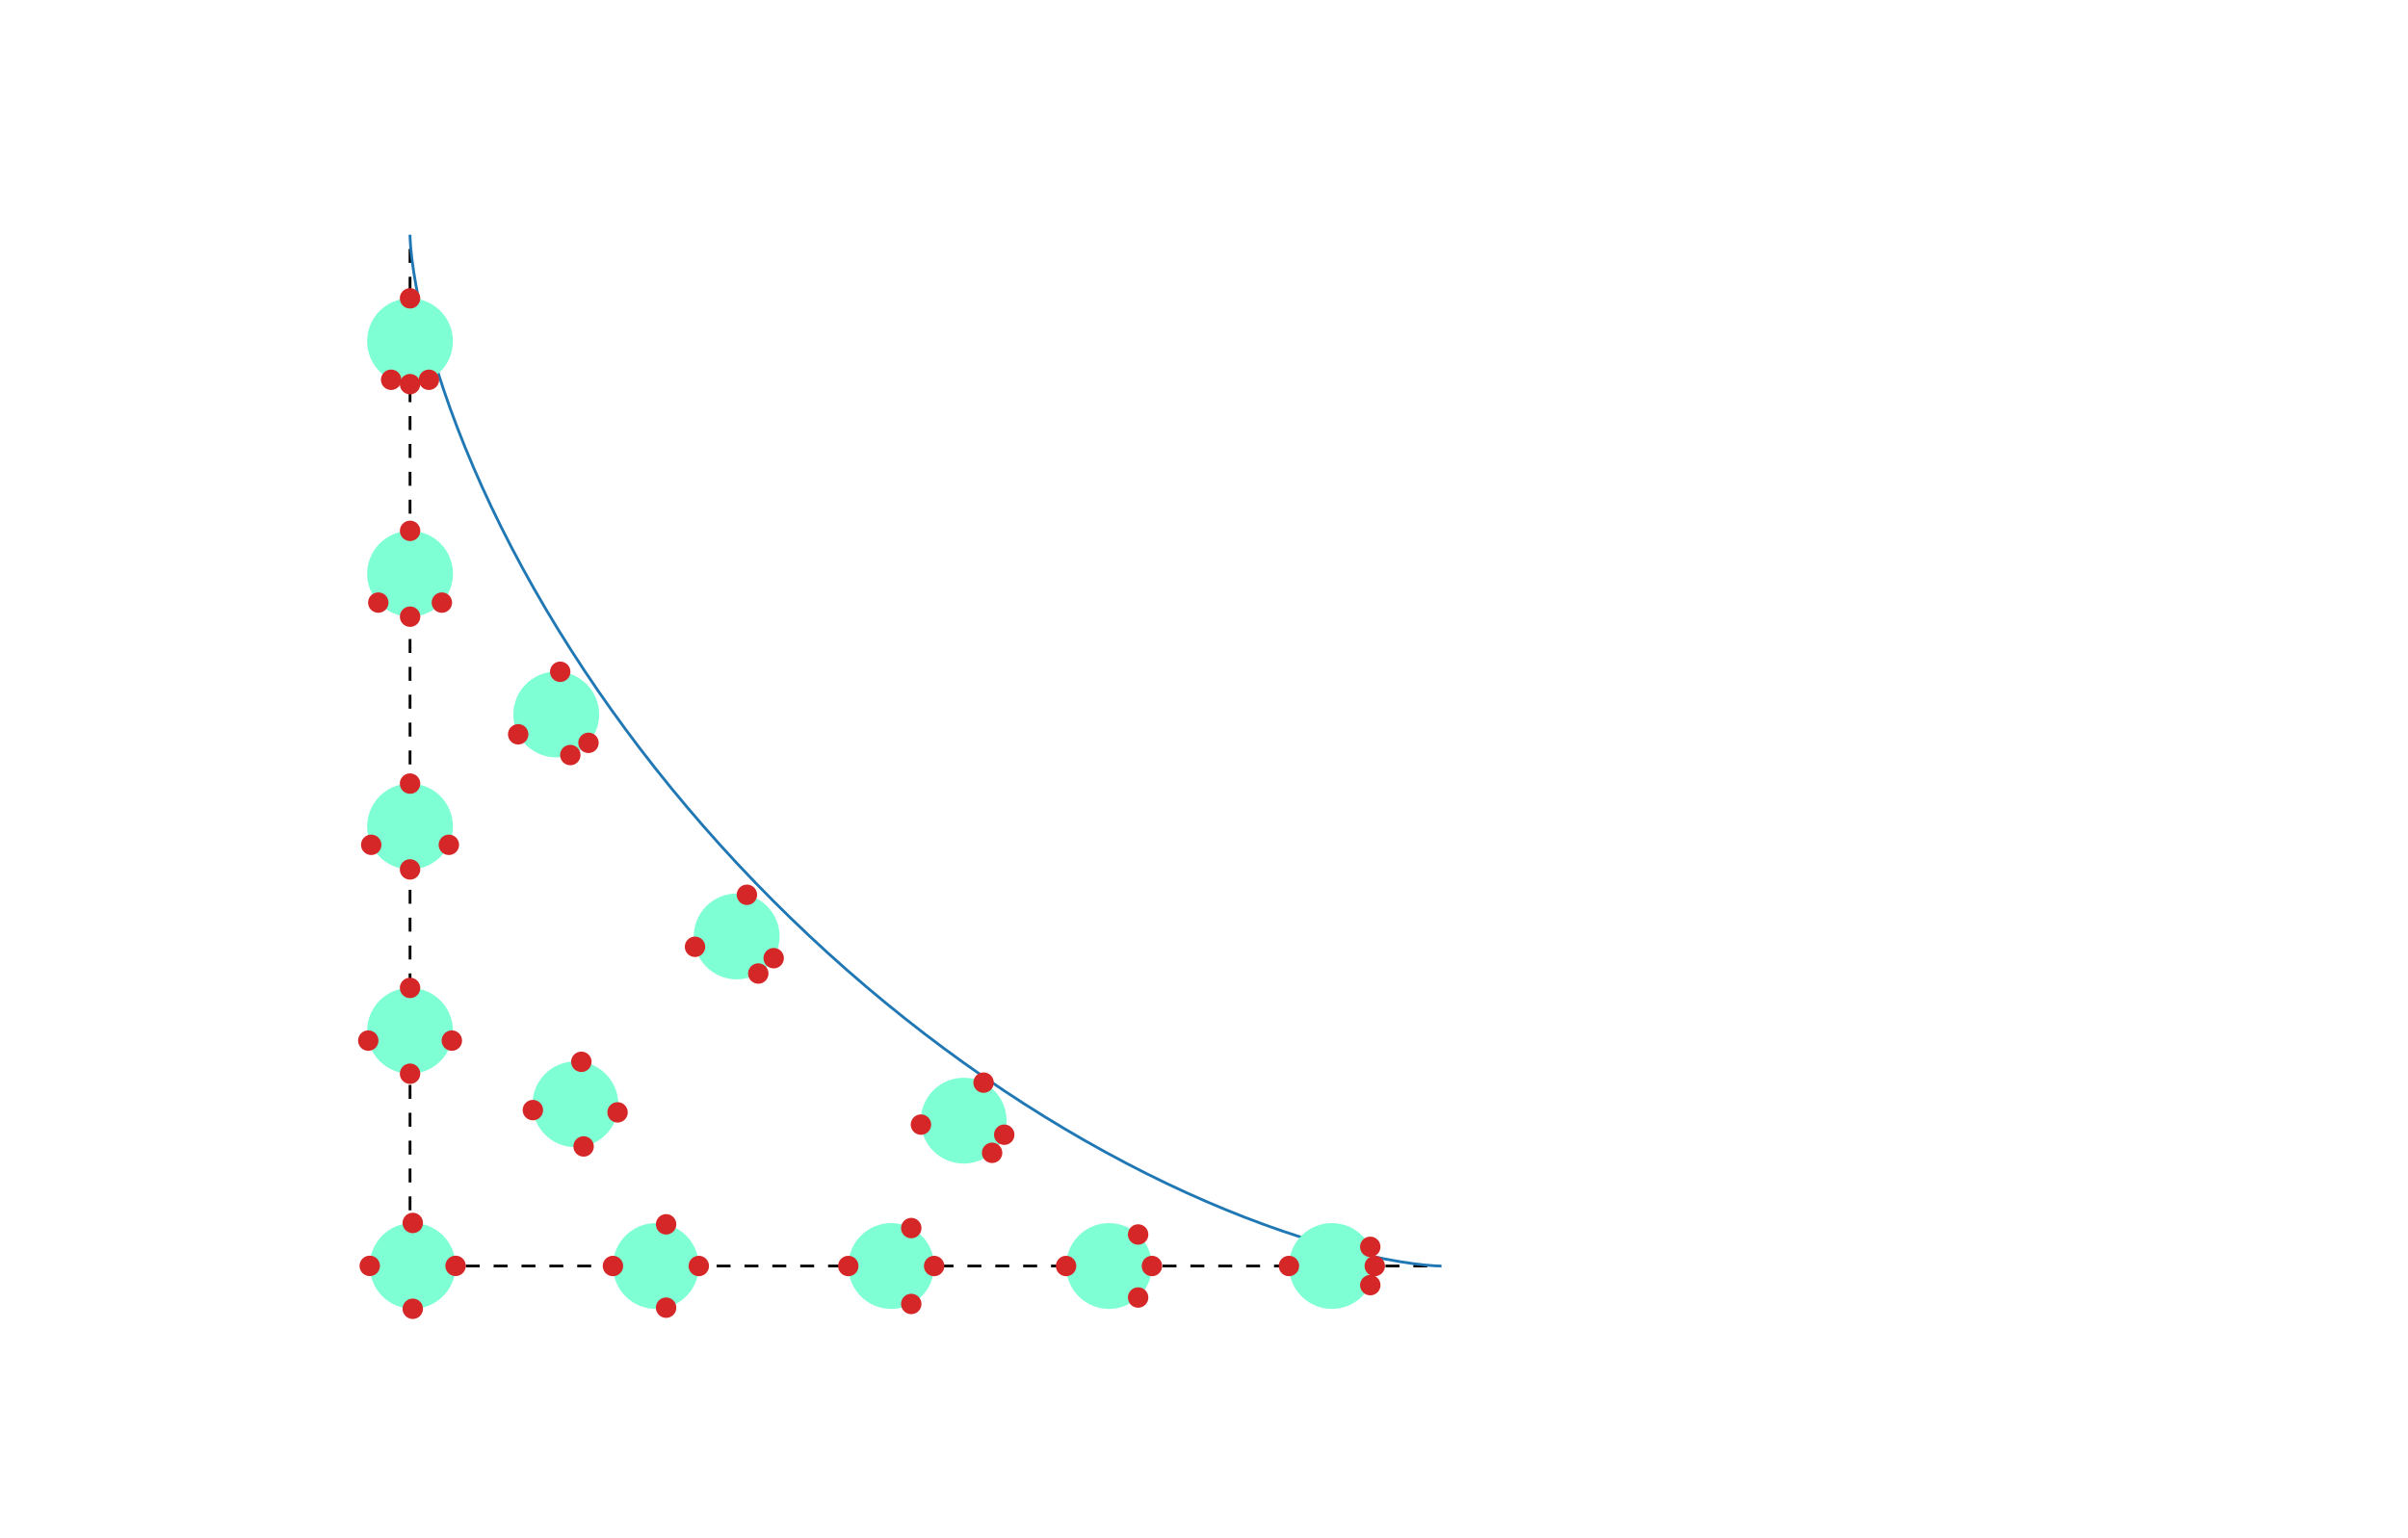 <?xml version="1.0" encoding="utf-8" standalone="no"?>
<!DOCTYPE svg PUBLIC "-//W3C//DTD SVG 1.1//EN"
  "http://www.w3.org/Graphics/SVG/1.1/DTD/svg11.dtd">
<svg height="828pt" version="1.1" viewBox="0 0 1296 828" width="1296pt" xmlns="http://www.w3.org/2000/svg" xmlns:xlink="http://www.w3.org/1999/xlink">
 <defs>
  <style type="text/css">*{stroke-linecap:butt;stroke-linejoin:round;}</style>
 </defs>
 <g id="figure_1">
  <g id="patch_1">
   <path d="M 0 828 
L 1296 828 
L 1296 0 
L 0 0 
z
" style="fill:#ffffff;"/>
  </g>
  <g id="axes_1">
   <g id="line2d_1">
    <path clip-path="url(#pbab49d4efc)" d="M 220.68 681.48 
L 775.08 681.48 
L 775.08 681.48 
" style="fill:none;stroke:#000000;stroke-dasharray:7.5,7.5;stroke-dashoffset:0;stroke-width:1.5;"/>
   </g>
   <g id="line2d_2">
    <path clip-path="url(#pbab49d4efc)" d="M 220.68 681.48 
L 220.68 127.08 
L 220.68 127.08 
" style="fill:none;stroke:#000000;stroke-dasharray:7.5,7.5;stroke-dashoffset:0;stroke-width:1.5;"/>
   </g>
   <g id="line2d_3">
    <path clip-path="url(#pbab49d4efc)" d="M 775.08 681.48 
L 772.274 681.371 
L 767.102 680.957 
L 760.734 680.216 
L 753.62 679.159 
L 745.874 677.782 
L 737.558 676.074 
L 728.887 674.064 
L 719.737 671.712 
L 710.216 669.028 
L 700.424 666.03 
L 690.456 662.74 
L 680.397 659.187 
L 669.916 655.242 
L 659.466 651.069 
L 649.118 646.703 
L 638.484 641.978 
L 627.589 636.89 
L 616.927 631.668 
L 606.072 626.106 
L 595.046 620.203 
L 583.873 613.959 
L 573.069 607.668 
L 562.172 601.068 
L 551.203 594.163 
L 540.181 586.955 
L 529.127 579.45 
L 518.564 572.015 
L 508.008 564.321 
L 497.475 556.375 
L 486.982 548.183 
L 476.545 539.756 
L 466.182 531.1 
L 455.907 522.227 
L 445.737 513.147 
L 435.685 503.871 
L 425.768 494.41 
L 415.997 484.776 
L 406.388 474.984 
L 396.953 465.046 
L 387.703 454.977 
L 378.652 444.791 
L 369.81 434.503 
L 361.186 424.128 
L 352.792 413.682 
L 344.635 403.183 
L 336.724 392.645 
L 329.067 382.087 
L 321.669 371.524 
L 314.205 360.474 
L 307.038 349.458 
L 300.173 338.497 
L 293.616 327.612 
L 287.367 316.822 
L 281.167 305.667 
L 275.309 294.662 
L 269.792 283.831 
L 264.397 272.738 
L 259.369 261.885 
L 254.705 251.297 
L 250.226 240.576 
L 246.128 230.197 
L 242.259 219.795 
L 238.654 209.446 
L 235.453 199.59 
L 232.542 189.921 
L 229.944 180.535 
L 227.674 171.531 
L 225.688 162.758 
L 224.026 154.417 
L 222.682 146.535 
L 221.674 139.31 
L 221.008 132.935 
L 220.697 127.901 
L 220.68 127.08 
L 220.68 127.08 
" style="fill:none;stroke:#1f77b4;stroke-linecap:square;stroke-width:1.5;"/>
   </g>
   <g id="patch_2">
    <path clip-path="url(#pbab49d4efc)" d="M 716.817 704.565 
C 722.943 704.565 728.82 702.131 733.151 697.799 
C 737.483 693.467 739.917 687.591 739.917 681.465 
C 739.917 675.339 737.483 669.463 733.151 665.131 
C 728.82 660.799 722.943 658.365 716.817 658.365 
C 710.691 658.365 704.815 660.799 700.483 665.131 
C 696.151 669.463 693.717 675.339 693.717 681.465 
C 693.717 687.591 696.151 693.467 700.483 697.799 
C 704.815 702.131 710.691 704.565 716.817 704.565 
z
" style="fill:#7fffd4;"/>
   </g>
   <g id="patch_3">
    <path clip-path="url(#pbab49d4efc)" d="M 299.378 407.707 
C 305.504 407.707 311.38 405.273 315.712 400.941 
C 320.044 396.609 322.478 390.733 322.478 384.607 
C 322.478 378.481 320.044 372.605 315.712 368.273 
C 311.38 363.941 305.504 361.507 299.378 361.507 
C 293.251 361.507 287.375 363.941 283.043 368.273 
C 278.712 372.605 276.278 378.481 276.278 384.607 
C 276.278 390.733 278.712 396.609 283.043 400.941 
C 287.375 405.273 293.251 407.707 299.378 407.707 
z
" style="fill:#7fffd4;"/>
   </g>
   <g id="patch_4">
    <path clip-path="url(#pbab49d4efc)" d="M 396.476 527.181 
C 402.602 527.181 408.478 524.747 412.81 520.415 
C 417.142 516.083 419.576 510.207 419.576 504.081 
C 419.576 497.955 417.142 492.079 412.81 487.747 
C 408.478 483.415 402.602 480.981 396.476 480.981 
C 390.35 480.981 384.474 483.415 380.142 487.747 
C 375.81 492.079 373.376 497.955 373.376 504.081 
C 373.376 510.207 375.81 516.083 380.142 520.415 
C 384.474 524.747 390.35 527.181 396.476 527.181 
z
" style="fill:#7fffd4;"/>
   </g>
   <g id="patch_5">
    <path clip-path="url(#pbab49d4efc)" d="M 518.659 626.339 
C 524.786 626.339 530.662 623.905 534.994 619.573 
C 539.325 615.241 541.759 609.365 541.759 603.239 
C 541.759 597.113 539.325 591.237 534.994 586.905 
C 530.662 582.573 524.786 580.139 518.659 580.139 
C 512.533 580.139 506.657 582.573 502.325 586.905 
C 497.993 591.237 495.559 597.113 495.559 603.239 
C 495.559 609.365 497.993 615.241 502.325 619.573 
C 506.657 623.905 512.533 626.339 518.659 626.339 
z
" style="fill:#7fffd4;"/>
   </g>
   <g id="patch_6">
    <path clip-path="url(#pbab49d4efc)" d="M 220.682 206.784 
C 226.809 206.784 232.685 204.35 237.017 200.018 
C 241.348 195.686 243.782 189.81 243.782 183.684 
C 243.782 177.558 241.348 171.681 237.017 167.35 
C 232.685 163.018 226.809 160.584 220.682 160.584 
C 214.556 160.584 208.68 163.018 204.348 167.35 
C 200.016 171.681 197.582 177.558 197.582 183.684 
C 197.582 189.81 200.016 195.686 204.348 200.018 
C 208.68 204.35 214.556 206.784 220.682 206.784 
z
" style="fill:#7fffd4;"/>
   </g>
   <g id="patch_7">
    <path clip-path="url(#pbab49d4efc)" d="M 596.873 704.576 
C 603 704.576 608.876 702.142 613.208 697.81 
C 617.539 693.478 619.973 687.602 619.973 681.476 
C 619.973 675.349 617.539 669.473 613.208 665.141 
C 608.876 660.809 603 658.376 596.873 658.376 
C 590.747 658.376 584.871 660.809 580.539 665.141 
C 576.207 669.473 573.773 675.349 573.773 681.476 
C 573.773 687.602 576.207 693.478 580.539 697.81 
C 584.871 702.142 590.747 704.576 596.873 704.576 
z
" style="fill:#7fffd4;"/>
   </g>
   <g id="patch_8">
    <path clip-path="url(#pbab49d4efc)" d="M 220.709 331.945 
C 226.835 331.945 232.711 329.511 237.043 325.18 
C 241.375 320.848 243.809 314.972 243.809 308.845 
C 243.809 302.719 241.375 296.843 237.043 292.511 
C 232.711 288.179 226.835 285.745 220.709 285.745 
C 214.583 285.745 208.706 288.179 204.375 292.511 
C 200.043 296.843 197.609 302.719 197.609 308.845 
C 197.609 314.972 200.043 320.848 204.375 325.18 
C 208.706 329.511 214.583 331.945 220.709 331.945 
z
" style="fill:#7fffd4;"/>
   </g>
   <g id="patch_9">
    <path clip-path="url(#pbab49d4efc)" d="M 479.654 704.58 
C 485.78 704.58 491.656 702.146 495.988 697.814 
C 500.32 693.482 502.754 687.606 502.754 681.48 
C 502.754 675.353 500.32 669.477 495.988 665.145 
C 491.656 660.814 485.78 658.38 479.654 658.38 
C 473.528 658.38 467.652 660.814 463.32 665.145 
C 458.988 669.477 456.554 675.353 456.554 681.48 
C 456.554 687.606 458.988 693.482 463.32 697.814 
C 467.652 702.146 473.528 704.58 479.654 704.58 
z
" style="fill:#7fffd4;"/>
   </g>
   <g id="patch_10">
    <path clip-path="url(#pbab49d4efc)" d="M 309.686 617.535 
C 315.812 617.535 321.688 615.101 326.02 610.769 
C 330.352 606.437 332.786 600.561 332.786 594.435 
C 332.786 588.309 330.352 582.433 326.02 578.101 
C 321.688 573.769 315.812 571.335 309.686 571.335 
C 303.56 571.335 297.684 573.769 293.352 578.101 
C 289.02 582.433 286.586 588.309 286.586 594.435 
C 286.586 600.561 289.02 606.437 293.352 610.769 
C 297.684 615.101 303.56 617.535 309.686 617.535 
z
" style="fill:#7fffd4;"/>
   </g>
   <g id="patch_11">
    <path clip-path="url(#pbab49d4efc)" d="M 220.686 467.996 
C 226.812 467.996 232.688 465.562 237.02 461.23 
C 241.352 456.898 243.786 451.022 243.786 444.896 
C 243.786 438.769 241.352 432.893 237.02 428.561 
C 232.688 424.23 226.812 421.796 220.686 421.796 
C 214.56 421.796 208.684 424.23 204.352 428.561 
C 200.02 432.893 197.586 438.769 197.586 444.896 
C 197.586 451.022 200.02 456.898 204.352 461.23 
C 208.684 465.562 214.56 467.996 220.686 467.996 
z
" style="fill:#7fffd4;"/>
   </g>
   <g id="patch_12">
    <path clip-path="url(#pbab49d4efc)" d="M 352.992 704.57 
C 359.118 704.57 364.994 702.136 369.326 697.804 
C 373.658 693.472 376.092 687.596 376.092 681.47 
C 376.092 675.344 373.658 669.468 369.326 665.136 
C 364.994 660.804 359.118 658.37 352.992 658.37 
C 346.866 658.37 340.989 660.804 336.658 665.136 
C 332.326 669.468 329.892 675.344 329.892 681.47 
C 329.892 687.596 332.326 693.472 336.658 697.804 
C 340.989 702.136 346.866 704.57 352.992 704.57 
z
" style="fill:#7fffd4;"/>
   </g>
   <g id="patch_13">
    <path clip-path="url(#pbab49d4efc)" d="M 220.694 577.965 
C 226.82 577.965 232.696 575.531 237.028 571.199 
C 241.36 566.867 243.794 560.991 243.794 554.865 
C 243.794 548.739 241.36 542.862 237.028 538.531 
C 232.696 534.199 226.82 531.765 220.694 531.765 
C 214.568 531.765 208.692 534.199 204.36 538.531 
C 200.028 542.862 197.594 548.739 197.594 554.865 
C 197.594 560.991 200.028 566.867 204.36 571.199 
C 208.692 575.531 214.568 577.965 220.694 577.965 
z
" style="fill:#7fffd4;"/>
   </g>
   <g id="patch_14">
    <path clip-path="url(#pbab49d4efc)" d="M 222.096 704.498 
C 228.222 704.498 234.098 702.064 238.43 697.732 
C 242.762 693.4 245.196 687.524 245.196 681.398 
C 245.196 675.272 242.762 669.396 238.43 665.064 
C 234.098 660.732 228.222 658.298 222.096 658.298 
C 215.97 658.298 210.094 660.732 205.762 665.064 
C 201.43 669.396 198.996 675.272 198.996 681.398 
C 198.996 687.524 201.43 693.4 205.762 697.732 
C 210.094 702.064 215.97 704.498 222.096 704.498 
z
" style="fill:#7fffd4;"/>
   </g>
   <g id="PathCollection_1">
    <defs>
     <path d="M 0 5 
C 1.326 5 2.598 4.473 3.536 3.536 
C 4.473 2.598 5 1.326 5 0 
C 5 -1.326 4.473 -2.598 3.536 -3.536 
C 2.598 -4.473 1.326 -5 0 -5 
C -1.326 -5 -2.598 -4.473 -3.536 -3.536 
C -4.473 -2.598 -5 -1.326 -5 0 
C -5 1.326 -4.473 2.598 -3.536 3.536 
C -2.598 4.473 -1.326 5 0 5 
z
" id="m0ad5d1cade" style="stroke:#d62728;"/>
    </defs>
    <g clip-path="url(#pbab49d4efc)">
     <use style="fill:#d62728;stroke:#d62728;" x="737.488" xlink:href="#m0ad5d1cade" y="671.154"/>
     <use style="fill:#d62728;stroke:#d62728;" x="737.491" xlink:href="#m0ad5d1cade" y="691.771"/>
     <use style="fill:#d62728;stroke:#d62728;" x="739.917" xlink:href="#m0ad5d1cade" y="681.471"/>
     <use style="fill:#d62728;stroke:#d62728;" x="693.717" xlink:href="#m0ad5d1cade" y="681.465"/>
    </g>
   </g>
   <g id="PathCollection_2">
    <g clip-path="url(#pbab49d4efc)">
     <use style="fill:#d62728;stroke:#d62728;" x="301.51" xlink:href="#m0ad5d1cade" y="361.606"/>
     <use style="fill:#d62728;stroke:#d62728;" x="306.947" xlink:href="#m0ad5d1cade" y="406.432"/>
     <use style="fill:#d62728;stroke:#d62728;" x="316.726" xlink:href="#m0ad5d1cade" y="399.86"/>
     <use style="fill:#d62728;stroke:#d62728;" x="278.886" xlink:href="#m0ad5d1cade" y="395.27"/>
    </g>
   </g>
   <g id="PathCollection_3">
    <g clip-path="url(#pbab49d4efc)">
     <use style="fill:#d62728;stroke:#d62728;" x="401.986" xlink:href="#m0ad5d1cade" y="481.648"/>
     <use style="fill:#d62728;stroke:#d62728;" x="408.11" xlink:href="#m0ad5d1cade" y="524.037"/>
     <use style="fill:#d62728;stroke:#d62728;" x="416.401" xlink:href="#m0ad5d1cade" y="515.77"/>
     <use style="fill:#d62728;stroke:#d62728;" x="374.058" xlink:href="#m0ad5d1cade" y="509.652"/>
    </g>
   </g>
   <g id="PathCollection_4">
    <g clip-path="url(#pbab49d4efc)">
     <use style="fill:#d62728;stroke:#d62728;" x="529.369" xlink:href="#m0ad5d1cade" y="582.772"/>
     <use style="fill:#d62728;stroke:#d62728;" x="533.956" xlink:href="#m0ad5d1cade" y="620.548"/>
     <use style="fill:#d62728;stroke:#d62728;" x="540.487" xlink:href="#m0ad5d1cade" y="610.8"/>
     <use style="fill:#d62728;stroke:#d62728;" x="495.657" xlink:href="#m0ad5d1cade" y="605.356"/>
    </g>
   </g>
   <g id="PathCollection_5">
    <g clip-path="url(#pbab49d4efc)">
     <use style="fill:#d62728;stroke:#d62728;" x="220.682" xlink:href="#m0ad5d1cade" y="160.584"/>
     <use style="fill:#d62728;stroke:#d62728;" x="220.683" xlink:href="#m0ad5d1cade" y="206.784"/>
     <use style="fill:#d62728;stroke:#d62728;" x="230.851" xlink:href="#m0ad5d1cade" y="204.425"/>
     <use style="fill:#d62728;stroke:#d62728;" x="210.513" xlink:href="#m0ad5d1cade" y="204.425"/>
    </g>
   </g>
   <g id="PathCollection_6">
    <g clip-path="url(#pbab49d4efc)">
     <use style="fill:#d62728;stroke:#d62728;" x="612.548" xlink:href="#m0ad5d1cade" y="664.507"/>
     <use style="fill:#d62728;stroke:#d62728;" x="612.548" xlink:href="#m0ad5d1cade" y="698.443"/>
     <use style="fill:#d62728;stroke:#d62728;" x="619.973" xlink:href="#m0ad5d1cade" y="681.476"/>
     <use style="fill:#d62728;stroke:#d62728;" x="573.773" xlink:href="#m0ad5d1cade" y="681.476"/>
    </g>
   </g>
   <g id="PathCollection_7">
    <g clip-path="url(#pbab49d4efc)">
     <use style="fill:#d62728;stroke:#d62728;" x="220.709" xlink:href="#m0ad5d1cade" y="285.745"/>
     <use style="fill:#d62728;stroke:#d62728;" x="220.712" xlink:href="#m0ad5d1cade" y="331.945"/>
     <use style="fill:#d62728;stroke:#d62728;" x="237.812" xlink:href="#m0ad5d1cade" y="324.373"/>
     <use style="fill:#d62728;stroke:#d62728;" x="203.604" xlink:href="#m0ad5d1cade" y="324.371"/>
    </g>
   </g>
   <g id="PathCollection_8">
    <g clip-path="url(#pbab49d4efc)">
     <use style="fill:#d62728;stroke:#d62728;" x="490.444" xlink:href="#m0ad5d1cade" y="661.055"/>
     <use style="fill:#d62728;stroke:#d62728;" x="490.444" xlink:href="#m0ad5d1cade" y="701.904"/>
     <use style="fill:#d62728;stroke:#d62728;" x="502.754" xlink:href="#m0ad5d1cade" y="681.48"/>
     <use style="fill:#d62728;stroke:#d62728;" x="456.554" xlink:href="#m0ad5d1cade" y="681.48"/>
    </g>
   </g>
   <g id="PathCollection_9">
    <g clip-path="url(#pbab49d4efc)">
     <use style="fill:#d62728;stroke:#d62728;" x="312.887" xlink:href="#m0ad5d1cade" y="571.558"/>
     <use style="fill:#d62728;stroke:#d62728;" x="314.101" xlink:href="#m0ad5d1cade" y="617.109"/>
     <use style="fill:#d62728;stroke:#d62728;" x="332.376" xlink:href="#m0ad5d1cade" y="598.771"/>
     <use style="fill:#d62728;stroke:#d62728;" x="286.798" xlink:href="#m0ad5d1cade" y="597.556"/>
    </g>
   </g>
   <g id="PathCollection_10">
    <g clip-path="url(#pbab49d4efc)">
     <use style="fill:#d62728;stroke:#d62728;" x="220.686" xlink:href="#m0ad5d1cade" y="421.796"/>
     <use style="fill:#d62728;stroke:#d62728;" x="220.686" xlink:href="#m0ad5d1cade" y="467.996"/>
     <use style="fill:#d62728;stroke:#d62728;" x="241.577" xlink:href="#m0ad5d1cade" y="454.753"/>
     <use style="fill:#d62728;stroke:#d62728;" x="199.795" xlink:href="#m0ad5d1cade" y="454.753"/>
    </g>
   </g>
   <g id="PathCollection_11">
    <g clip-path="url(#pbab49d4efc)">
     <use style="fill:#d62728;stroke:#d62728;" x="358.505" xlink:href="#m0ad5d1cade" y="659.037"/>
     <use style="fill:#d62728;stroke:#d62728;" x="358.505" xlink:href="#m0ad5d1cade" y="703.902"/>
     <use style="fill:#d62728;stroke:#d62728;" x="376.092" xlink:href="#m0ad5d1cade" y="681.47"/>
     <use style="fill:#d62728;stroke:#d62728;" x="329.892" xlink:href="#m0ad5d1cade" y="681.47"/>
    </g>
   </g>
   <g id="PathCollection_12">
    <g clip-path="url(#pbab49d4efc)">
     <use style="fill:#d62728;stroke:#d62728;" x="220.695" xlink:href="#m0ad5d1cade" y="531.765"/>
     <use style="fill:#d62728;stroke:#d62728;" x="220.695" xlink:href="#m0ad5d1cade" y="577.965"/>
     <use style="fill:#d62728;stroke:#d62728;" x="243.184" xlink:href="#m0ad5d1cade" y="560.141"/>
     <use style="fill:#d62728;stroke:#d62728;" x="198.205" xlink:href="#m0ad5d1cade" y="560.14"/>
    </g>
   </g>
   <g id="PathCollection_13">
    <g clip-path="url(#pbab49d4efc)">
     <use style="fill:#d62728;stroke:#d62728;" x="222.155" xlink:href="#m0ad5d1cade" y="658.298"/>
     <use style="fill:#d62728;stroke:#d62728;" x="222.155" xlink:href="#m0ad5d1cade" y="704.498"/>
     <use style="fill:#d62728;stroke:#d62728;" x="245.196" xlink:href="#m0ad5d1cade" y="681.401"/>
     <use style="fill:#d62728;stroke:#d62728;" x="198.996" xlink:href="#m0ad5d1cade" y="681.401"/>
    </g>
   </g>
  </g>
 </g>
 <defs>
  <clipPath id="pbab49d4efc">
   <rect height="637.56" width="997.92" x="165.24" y="99.36"/>
  </clipPath>
 </defs>
</svg>

